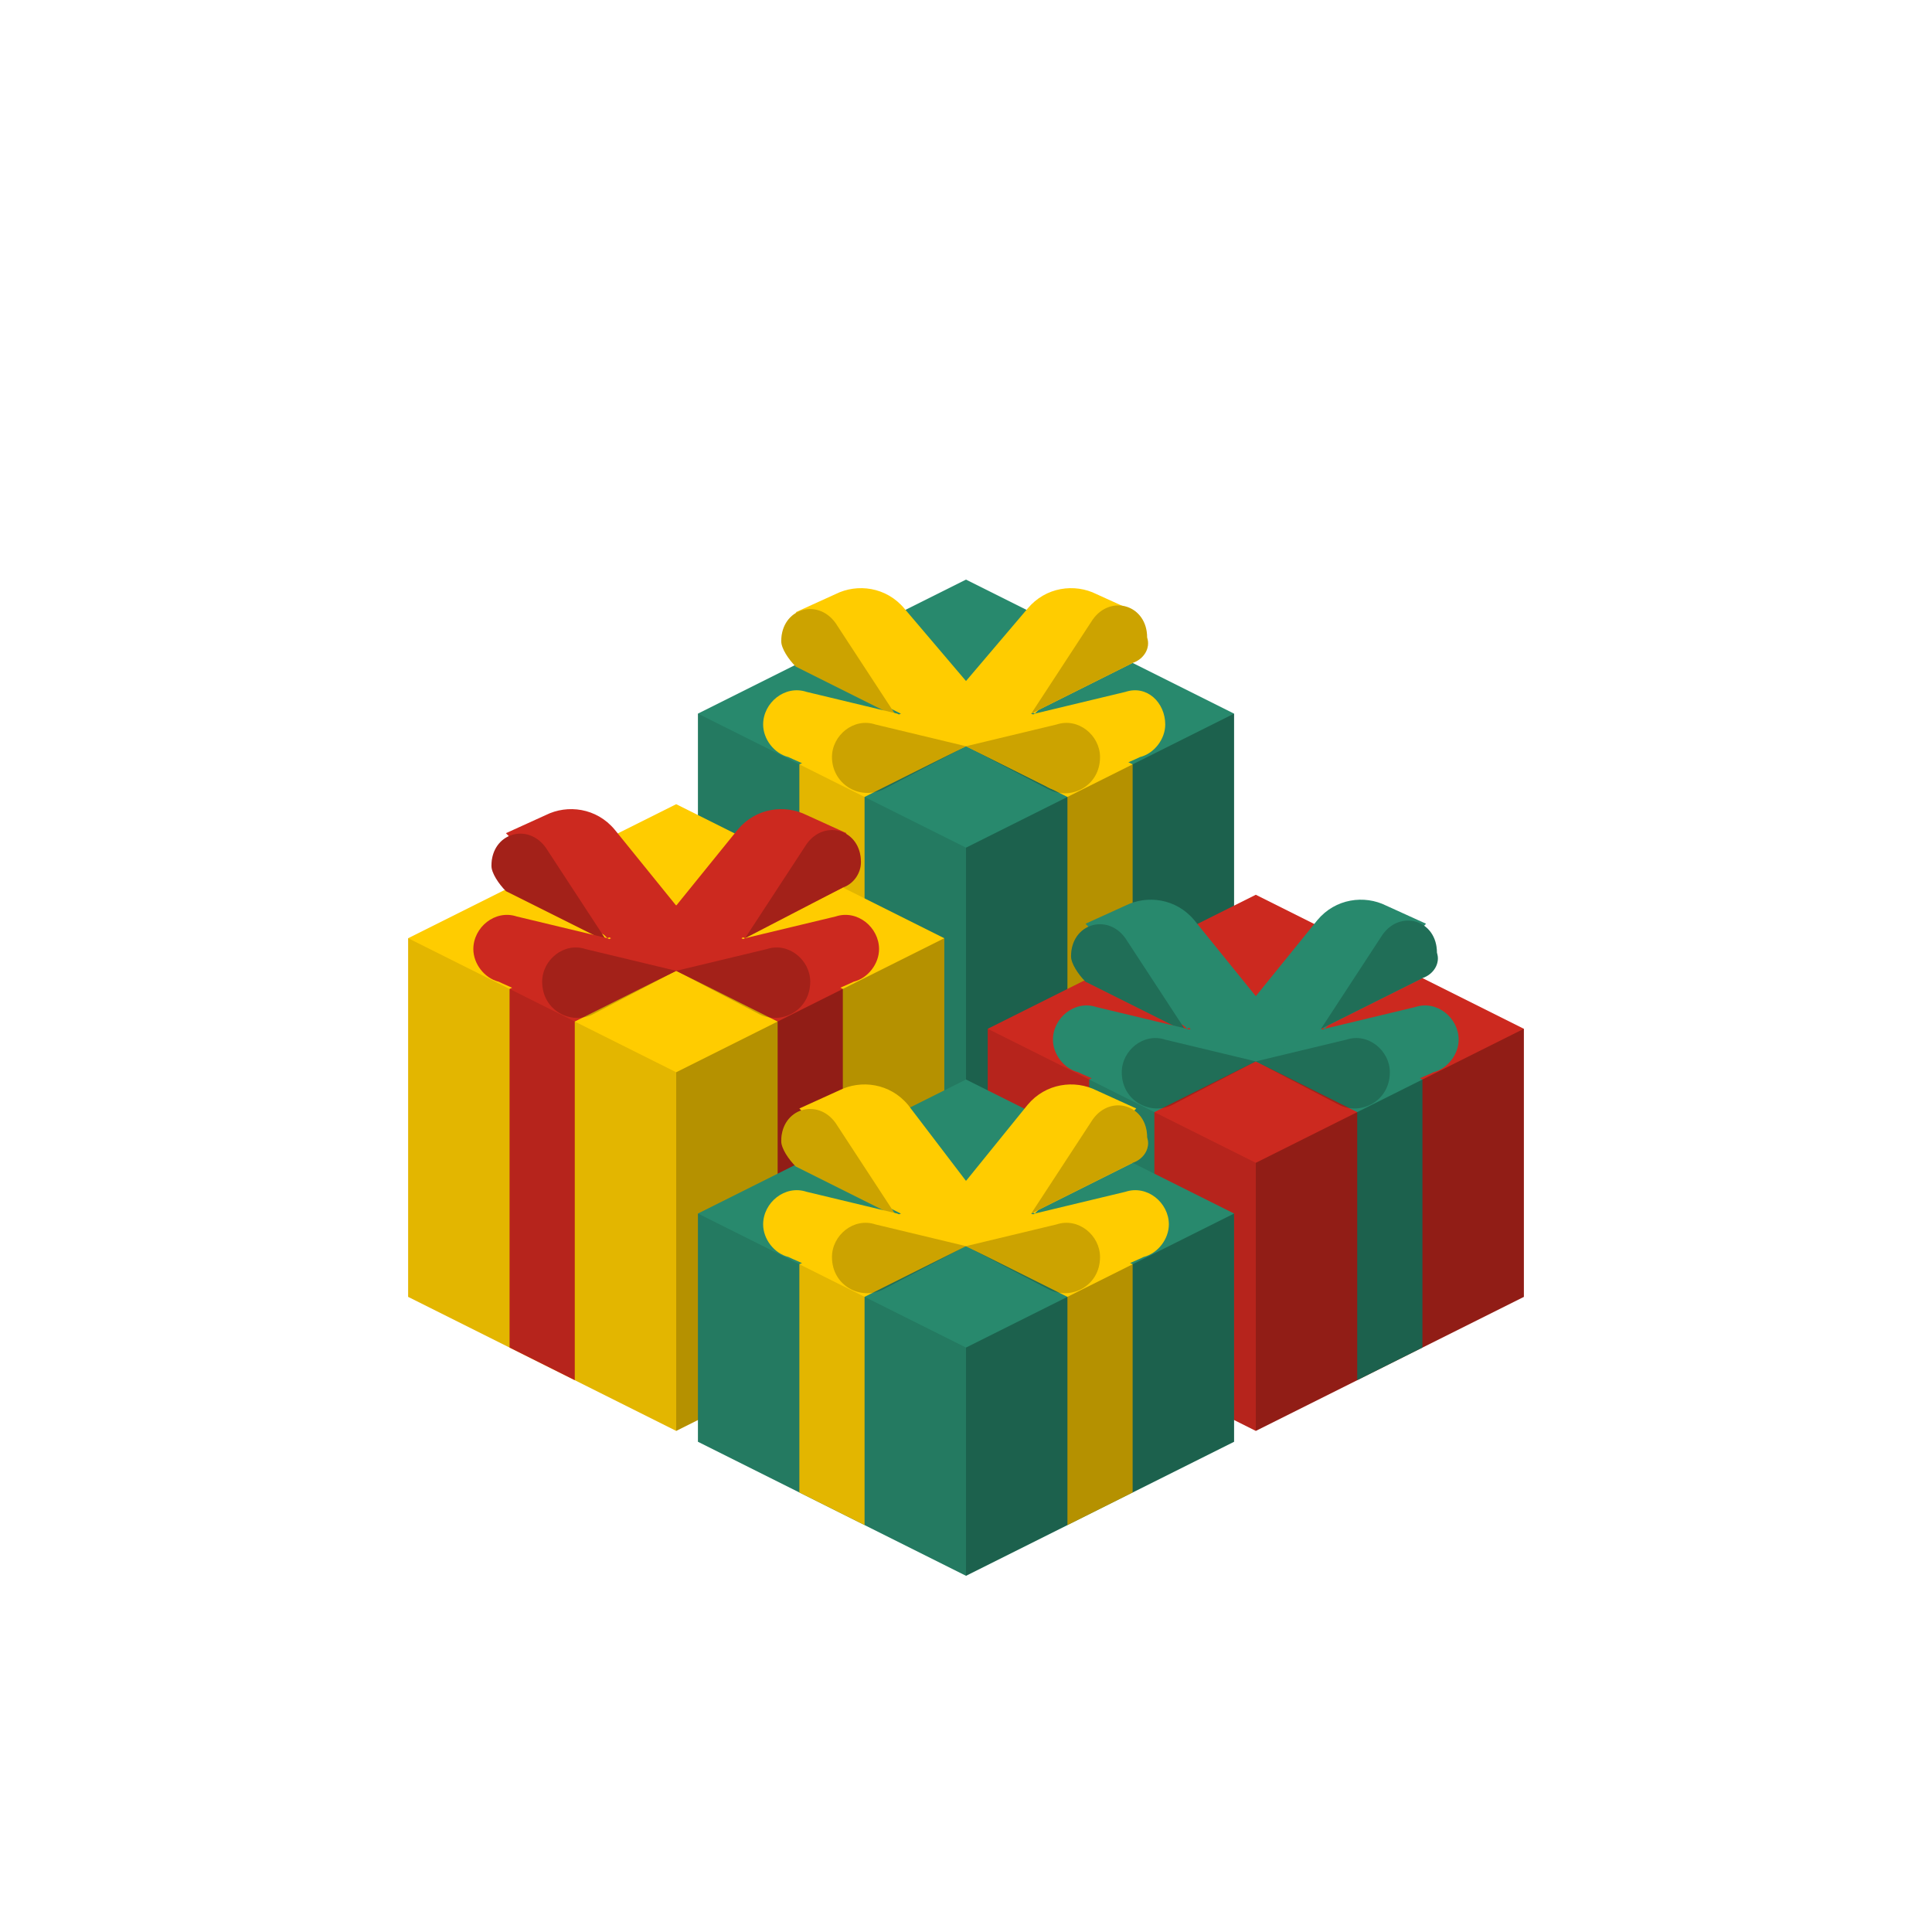 <?xml version="1.0" encoding="UTF-8" standalone="no"?>
<!-- Generator: Adobe Illustrator 18.1.0, SVG Export Plug-In . SVG Version: 6.00 Build 0)  -->

<svg
   xmlns:dc="http://purl.org/dc/elements/1.1/"
   xmlns:cc="http://creativecommons.org/ns#"
   xmlns:rdf="http://www.w3.org/1999/02/22-rdf-syntax-ns#"
   xmlns:svg="http://www.w3.org/2000/svg"
   xmlns="http://www.w3.org/2000/svg"
   xmlns:sodipodi="http://sodipodi.sourceforge.net/DTD/sodipodi-0.dtd"
   xmlns:inkscape="http://www.inkscape.org/namespaces/inkscape"
   version="1.1"
   id="Layer_1"
   x="0px"
   y="0px"
   viewBox="0 0 32 32"
   enable-background="new 0 0 32 32"
   xml:space="preserve"
   sodipodi:docname="present-02.svg"
   inkscape:export-filename="C:\ML\Projekte\Adventskalender\assets\images\Item12.png"
   inkscape:export-xdpi="96"
   inkscape:export-ydpi="96"
   inkscape:version="0.92.4 (5da689c313, 2019-01-14)"><defs
   id="defs65947" /><sodipodi:namedview
   pagecolor="#ffffff"
   bordercolor="#666666"
   borderopacity="1"
   objecttolerance="10"
   gridtolerance="10"
   guidetolerance="10"
   inkscape:pageopacity="0"
   inkscape:pageshadow="2"
   inkscape:window-width="3440"
   inkscape:window-height="1377"
   id="namedview65945"
   showgrid="false"
   inkscape:zoom="7.375"
   inkscape:cx="16"
   inkscape:cy="16"
   inkscape:window-x="-8"
   inkscape:window-y="-8"
   inkscape:window-maximized="1"
   inkscape:current-layer="Layer_1" />
<g
   id="g65828"
   transform="matrix(0.6,0,0,0.6,6.4,7.14)">
	<g
   id="g65802">
		<polygon
   points="8.6,20.7 16,24.4 23.4,20.7 23.4,7.8 16,4.1 8.6,7.8 "
   id="polygon65792"
   style="fill:#28896d" />
		<polygon
   points="20.6,22.1 20.6,9.2 13.2,5.5 11.4,6.4 18.8,10.1 18.8,23 "
   id="polygon65794"
   style="fill:#ffcc00" />
		<polygon
   points="11.4,22.1 11.4,9.2 18.8,5.5 20.6,6.4 13.2,10.1 13.2,23 "
   id="polygon65796"
   style="fill:#ffcc00" />
		<polygon
   points="23.4,20.7 23.4,7.8 16,11.5 16,24.4 "
   id="polygon65798"
   style="opacity:0.29" />
		<polygon
   points="8.6,20.7 8.6,7.8 16,11.5 16,24.4 "
   id="polygon65800"
   style="opacity:0.11" />
	</g>
	<g
   id="g65810">
		<path
   d="M 16,6.9 17.9,7.8 20.7,5 19.6,4.5 C 19,4.2 18.2,4.3 17.7,4.9 Z"
   id="path65804"
   inkscape:connector-curvature="0"
   style="fill:#ffcc00" />
		<path
   d="M 20.6,6.4 17.8,7.8 19.5,5.2 C 20,4.5 21,4.8 21,5.7 v 0 C 21.1,6 20.9,6.3 20.6,6.4 Z"
   id="path65806"
   inkscape:connector-curvature="0"
   style="fill:#ffcc00" />
		<path
   d="M 20.6,6.4 17.8,7.8 19.5,5.2 C 20,4.5 21,4.8 21,5.7 v 0 C 21.1,6 20.9,6.3 20.6,6.4 Z"
   id="path65808"
   inkscape:connector-curvature="0"
   style="opacity:0.2" />
	</g>
	<g
   id="g65818">
		<path
   d="M 16,6.9 14.2,7.8 11.3,5 12.4,4.5 C 13,4.2 13.8,4.3 14.3,4.9 Z"
   id="path65812"
   inkscape:connector-curvature="0"
   style="fill:#ffcc00" />
		<path
   d="M 11.3,6.5 14.1,7.9 12.4,5.3 C 11.9,4.6 10.9,4.9 10.9,5.8 v 0 c 0,0.2 0.2,0.5 0.4,0.7 z"
   id="path65814"
   inkscape:connector-curvature="0"
   style="fill:#ffcc00" />
		<path
   d="M 11.3,6.5 14.1,7.9 12.4,5.3 C 11.9,4.6 10.9,4.9 10.9,5.8 v 0 c 0,0.2 0.2,0.5 0.4,0.7 z"
   id="path65816"
   inkscape:connector-curvature="0"
   style="opacity:0.2" />
	</g>
	<path
   d="M 14.1,7.8 11.6,7.2 C 11,7 10.4,7.5 10.4,8.1 v 0 c 0,0.4 0.3,0.8 0.7,0.9 0.2,0.1 1.4,0.6 1.7,0.8 0.3,0.1 0.6,0.2 0.9,0 L 16,8.7 Z"
   id="path65820"
   inkscape:connector-curvature="0"
   style="fill:#ffcc00" />
	<path
   d="M 16,8.7 13.7,9.9 C 13,10.2 12.3,9.7 12.3,9 v 0 c 0,-0.6 0.6,-1.1 1.2,-0.9 z"
   id="path65822"
   inkscape:connector-curvature="0"
   style="opacity:0.2" />
	<path
   d="M 17.9,7.8 20.4,7.2 C 21,7 21.5,7.5 21.5,8.1 v 0 c 0,0.4 -0.3,0.8 -0.7,0.9 -0.2,0.1 -1.4,0.6 -1.7,0.8 -0.3,0.1 -0.6,0.2 -0.9,0 L 16,8.7 Z"
   id="path65824"
   inkscape:connector-curvature="0"
   style="fill:#ffcc00" />
	<path
   d="m 16,8.7 2.3,1.2 c 0.6,0.3 1.4,-0.1 1.4,-0.9 v 0 c 0,-0.6 -0.6,-1.1 -1.2,-0.9 z"
   id="path65826"
   inkscape:connector-curvature="0"
   style="opacity:0.2" />
</g>
<g
   id="g65866"
   transform="matrix(0.6,0,0,0.6,6.4,7.14)">
	<g
   id="g65840">
		<polygon
   points="16.6,23.9 24,27.6 31.4,23.9 31.4,16.5 24,12.8 16.6,16.5 "
   id="polygon65830"
   style="fill:#cc291f" />
		<polygon
   points="28.6,25.3 28.6,17.9 21.2,14.2 19.4,15.1 26.8,18.8 26.8,26.2 "
   id="polygon65832"
   style="fill:#28896d" />
		<polygon
   points="19.4,25.3 19.4,17.9 26.8,14.2 28.6,15.1 21.2,18.8 21.2,26.2 "
   id="polygon65834"
   style="fill:#28896d" />
		<polygon
   points="31.4,23.9 31.4,16.5 24,20.2 24,27.6 "
   id="polygon65836"
   style="opacity:0.29" />
		<polygon
   points="16.6,23.9 16.6,16.5 24,20.2 24,27.6 "
   id="polygon65838"
   style="opacity:0.11" />
	</g>
	<g
   id="g65848">
		<path
   d="m 24,15.6 1.9,0.9 2.8,-2.9 -1.1,-0.5 C 27,12.8 26.2,12.9 25.7,13.5 Z"
   id="path65842"
   inkscape:connector-curvature="0"
   style="fill:#28896d" />
		<path
   d="m 28.6,15.1 -2.8,1.4 1.7,-2.6 C 28,13.2 29,13.5 29,14.4 v 0 c 0.1,0.3 -0.1,0.6 -0.4,0.7 z"
   id="path65844"
   inkscape:connector-curvature="0"
   style="fill:#28896d" />
		<path
   d="m 28.6,15.1 -2.8,1.4 1.7,-2.6 C 28,13.2 29,13.5 29,14.4 v 0 c 0.1,0.3 -0.1,0.6 -0.4,0.7 z"
   id="path65846"
   inkscape:connector-curvature="0"
   style="opacity:0.2" />
	</g>
	<g
   id="g65856">
		<path
   d="m 24,15.6 -1.9,0.9 -2.8,-2.9 1.1,-0.5 c 0.6,-0.3 1.4,-0.2 1.9,0.4 z"
   id="path65850"
   inkscape:connector-curvature="0"
   style="fill:#28896d" />
		<path
   d="m 19.3,15.2 2.8,1.4 -1.7,-2.6 c -0.5,-0.7 -1.5,-0.4 -1.5,0.5 v 0 c 0,0.2 0.2,0.5 0.4,0.7 z"
   id="path65852"
   inkscape:connector-curvature="0"
   style="fill:#28896d" />
		<path
   d="m 19.3,15.2 2.8,1.4 -1.7,-2.6 c -0.5,-0.7 -1.5,-0.4 -1.5,0.5 v 0 c 0,0.2 0.2,0.5 0.4,0.7 z"
   id="path65854"
   inkscape:connector-curvature="0"
   style="opacity:0.2" />
	</g>
	<path
   d="m 22.1,16.5 -2.5,-0.6 c -0.6,-0.2 -1.2,0.3 -1.2,0.9 v 0 c 0,0.4 0.3,0.8 0.7,0.9 0.2,0.1 1.4,0.6 1.7,0.8 0.3,0.1 0.6,0.2 0.9,0 L 24,17.3 Z"
   id="path65858"
   inkscape:connector-curvature="0"
   style="fill:#28896d" />
	<path
   d="m 24,17.4 -2.3,1.2 c -0.6,0.3 -1.4,-0.1 -1.4,-0.9 v 0 c 0,-0.6 0.6,-1.1 1.2,-0.9 z"
   id="path65860"
   inkscape:connector-curvature="0"
   style="opacity:0.2" />
	<path
   d="m 25.9,16.5 2.5,-0.6 c 0.6,-0.2 1.2,0.3 1.2,0.9 v 0 c 0,0.4 -0.3,0.8 -0.7,0.9 -0.2,0.1 -1.4,0.6 -1.7,0.8 -0.3,0.1 -0.6,0.2 -0.9,0 L 24,17.4 Z"
   id="path65862"
   inkscape:connector-curvature="0"
   style="fill:#28896d" />
	<path
   d="m 24,17.4 2.3,1.2 c 0.6,0.3 1.4,-0.1 1.4,-0.9 v 0 c 0,-0.6 -0.6,-1.1 -1.2,-0.9 z"
   id="path65864"
   inkscape:connector-curvature="0"
   style="opacity:0.2" />
</g>
<g
   id="g65904"
   transform="matrix(0.6,0,0,0.6,6.4,7.14)">
	<g
   id="g65878">
		<polygon
   points="0.6,23.9 8,27.6 15.4,23.9 15.4,14 8,10.3 0.6,14 "
   id="polygon65868"
   style="fill:#ffcc00" />
		<polygon
   points="12.6,25.3 12.6,15.4 5.2,11.7 3.4,12.6 10.8,16.3 10.8,26.2 "
   id="polygon65870"
   style="fill:#cc291f" />
		<polygon
   points="3.4,25.3 3.4,15.4 10.8,11.7 12.6,12.6 5.2,16.3 5.2,26.2 "
   id="polygon65872"
   style="fill:#cc291f" />
		<polygon
   points="15.4,23.9 15.4,14 8,17.7 8,27.6 "
   id="polygon65874"
   style="opacity:0.29" />
		<polygon
   points="0.6,23.9 0.6,14 8,17.7 8,27.6 "
   id="polygon65876"
   style="opacity:0.11" />
	</g>
	<g
   id="g65886">
		<path
   d="M 8,13.1 9.9,14 12.7,11.1 11.6,10.6 C 11,10.3 10.2,10.4 9.7,11 Z"
   id="path65880"
   inkscape:connector-curvature="0"
   style="fill:#cc291f" />
		<path
   d="M 12.6,12.6 9.9,14 11.6,11.4 c 0.5,-0.7 1.5,-0.4 1.5,0.5 v 0 c 0,0.3 -0.2,0.6 -0.5,0.7 z"
   id="path65882"
   inkscape:connector-curvature="0"
   style="fill:#cc291f" />
		<path
   d="M 12.6,12.6 9.9,14 11.6,11.4 c 0.5,-0.7 1.5,-0.4 1.5,0.5 v 0 c 0,0.3 -0.2,0.6 -0.5,0.7 z"
   id="path65884"
   inkscape:connector-curvature="0"
   style="opacity:0.2" />
	</g>
	<g
   id="g65894">
		<path
   d="M 8,13.1 6.1,14 3.3,11.1 4.4,10.6 C 5,10.3 5.8,10.4 6.3,11 Z"
   id="path65888"
   inkscape:connector-curvature="0"
   style="fill:#cc291f" />
		<path
   d="M 3.3,12.7 6.1,14.1 4.4,11.5 C 3.9,10.8 2.9,11.1 2.9,12 v 0 c 0,0.2 0.2,0.5 0.4,0.7 z"
   id="path65890"
   inkscape:connector-curvature="0"
   style="fill:#cc291f" />
		<path
   d="M 3.3,12.7 6.1,14.1 4.4,11.5 C 3.9,10.8 2.9,11.1 2.9,12 v 0 c 0,0.2 0.2,0.5 0.4,0.7 z"
   id="path65892"
   inkscape:connector-curvature="0"
   style="opacity:0.2" />
	</g>
	<path
   d="M 6.1,14 3.6,13.4 C 3,13.2 2.4,13.7 2.4,14.3 v 0 c 0,0.4 0.3,0.8 0.7,0.9 0.2,0.1 1.4,0.6 1.7,0.8 0.3,0.1 0.6,0.2 0.9,0 L 8,14.9 Z"
   id="path65896"
   inkscape:connector-curvature="0"
   style="fill:#cc291f" />
	<path
   d="M 8,14.9 5.7,16.1 C 5.1,16.4 4.3,16 4.3,15.2 v 0 c 0,-0.6 0.6,-1.1 1.2,-0.9 z"
   id="path65898"
   inkscape:connector-curvature="0"
   style="opacity:0.2" />
	<path
   d="m 9.9,14 2.5,-0.6 c 0.6,-0.2 1.2,0.3 1.2,0.9 v 0 c 0,0.4 -0.3,0.8 -0.7,0.9 -0.2,0.1 -1.4,0.6 -1.7,0.8 -0.3,0.1 -0.6,0.2 -0.9,0 L 8,14.9 Z"
   id="path65900"
   inkscape:connector-curvature="0"
   style="fill:#cc291f" />
	<path
   d="m 8,14.9 2.3,1.2 c 0.6,0.3 1.4,-0.1 1.4,-0.9 v 0 c 0,-0.6 -0.6,-1.1 -1.2,-0.9 z"
   id="path65902"
   inkscape:connector-curvature="0"
   style="opacity:0.2" />
</g>
<g
   id="g65942"
   transform="matrix(0.6,0,0,0.6,6.4,7.14)">
	<g
   id="g65916">
		<polygon
   points="8.6,27.9 16,31.6 23.4,27.9 23.4,21.6 16,17.9 8.6,21.6 "
   id="polygon65906"
   style="fill:#28896d" />
		<polygon
   points="20.6,29.3 20.6,23 13.2,19.3 11.4,20.2 18.8,23.9 18.8,30.2 "
   id="polygon65908"
   style="fill:#ffcc00" />
		<polygon
   points="11.4,29.3 11.4,23 18.8,19.3 20.6,20.2 13.2,23.9 13.2,30.2 "
   id="polygon65910"
   style="fill:#ffcc00" />
		<polygon
   points="23.4,27.9 23.4,21.6 16,25.3 16,31.6 "
   id="polygon65912"
   style="opacity:0.29" />
		<polygon
   points="8.6,27.9 8.6,21.6 16,25.3 16,31.6 "
   id="polygon65914"
   style="opacity:0.11" />
	</g>
	<g
   id="g65924">
		<path
   d="m 16,20.7 1.9,0.9 2.8,-2.9 -1.1,-0.5 C 19,17.9 18.2,18 17.7,18.6 Z"
   id="path65918"
   inkscape:connector-curvature="0"
   style="fill:#ffcc00" />
		<path
   d="M 20.6,20.2 17.8,21.6 19.5,19 C 20,18.3 21,18.6 21,19.5 v 0 c 0.1,0.3 -0.1,0.6 -0.4,0.7 z"
   id="path65920"
   inkscape:connector-curvature="0"
   style="fill:#ffcc00" />
		<path
   d="M 20.6,20.2 17.8,21.6 19.5,19 C 20,18.3 21,18.6 21,19.5 v 0 c 0.1,0.3 -0.1,0.6 -0.4,0.7 z"
   id="path65922"
   inkscape:connector-curvature="0"
   style="opacity:0.2" />
	</g>
	<g
   id="g65932">
		<path
   d="m 16,20.7 -1.8,0.9 -2.8,-2.9 1.1,-0.5 c 0.6,-0.3 1.4,-0.2 1.9,0.4 z"
   id="path65926"
   inkscape:connector-curvature="0"
   style="fill:#ffcc00" />
		<path
   d="m 11.3,20.3 2.8,1.4 -1.7,-2.6 c -0.5,-0.7 -1.5,-0.4 -1.5,0.5 v 0 c 0,0.2 0.2,0.5 0.4,0.7 z"
   id="path65928"
   inkscape:connector-curvature="0"
   style="fill:#ffcc00" />
		<path
   d="m 11.3,20.3 2.8,1.4 -1.7,-2.6 c -0.5,-0.7 -1.5,-0.4 -1.5,0.5 v 0 c 0,0.2 0.2,0.5 0.4,0.7 z"
   id="path65930"
   inkscape:connector-curvature="0"
   style="opacity:0.2" />
	</g>
	<path
   d="M 14.1,21.6 11.6,21 c -0.6,-0.2 -1.2,0.3 -1.2,0.9 v 0 c 0,0.4 0.3,0.8 0.7,0.9 0.2,0.1 1.4,0.6 1.7,0.8 0.3,0.1 0.6,0.2 0.9,0 L 16,22.4 Z"
   id="path65934"
   inkscape:connector-curvature="0"
   style="fill:#ffcc00" />
	<path
   d="m 16,22.5 -2.3,1.2 C 13.1,24 12.3,23.6 12.3,22.8 v 0 c 0,-0.6 0.6,-1.1 1.2,-0.9 z"
   id="path65936"
   inkscape:connector-curvature="0"
   style="opacity:0.2" />
	<path
   d="M 17.9,21.6 20.4,21 c 0.6,-0.2 1.2,0.3 1.2,0.9 v 0 c 0,0.4 -0.3,0.8 -0.7,0.9 -0.2,0.1 -1.4,0.6 -1.7,0.8 -0.3,0.1 -0.6,0.2 -0.9,0 L 16,22.5 Z"
   id="path65938"
   inkscape:connector-curvature="0"
   style="fill:#ffcc00" />
	<path
   d="m 16,22.5 2.3,1.2 c 0.6,0.3 1.4,-0.1 1.4,-0.9 v 0 c 0,-0.6 -0.6,-1.1 -1.2,-0.9 z"
   id="path65940"
   inkscape:connector-curvature="0"
   style="opacity:0.2" />
</g>
</svg>